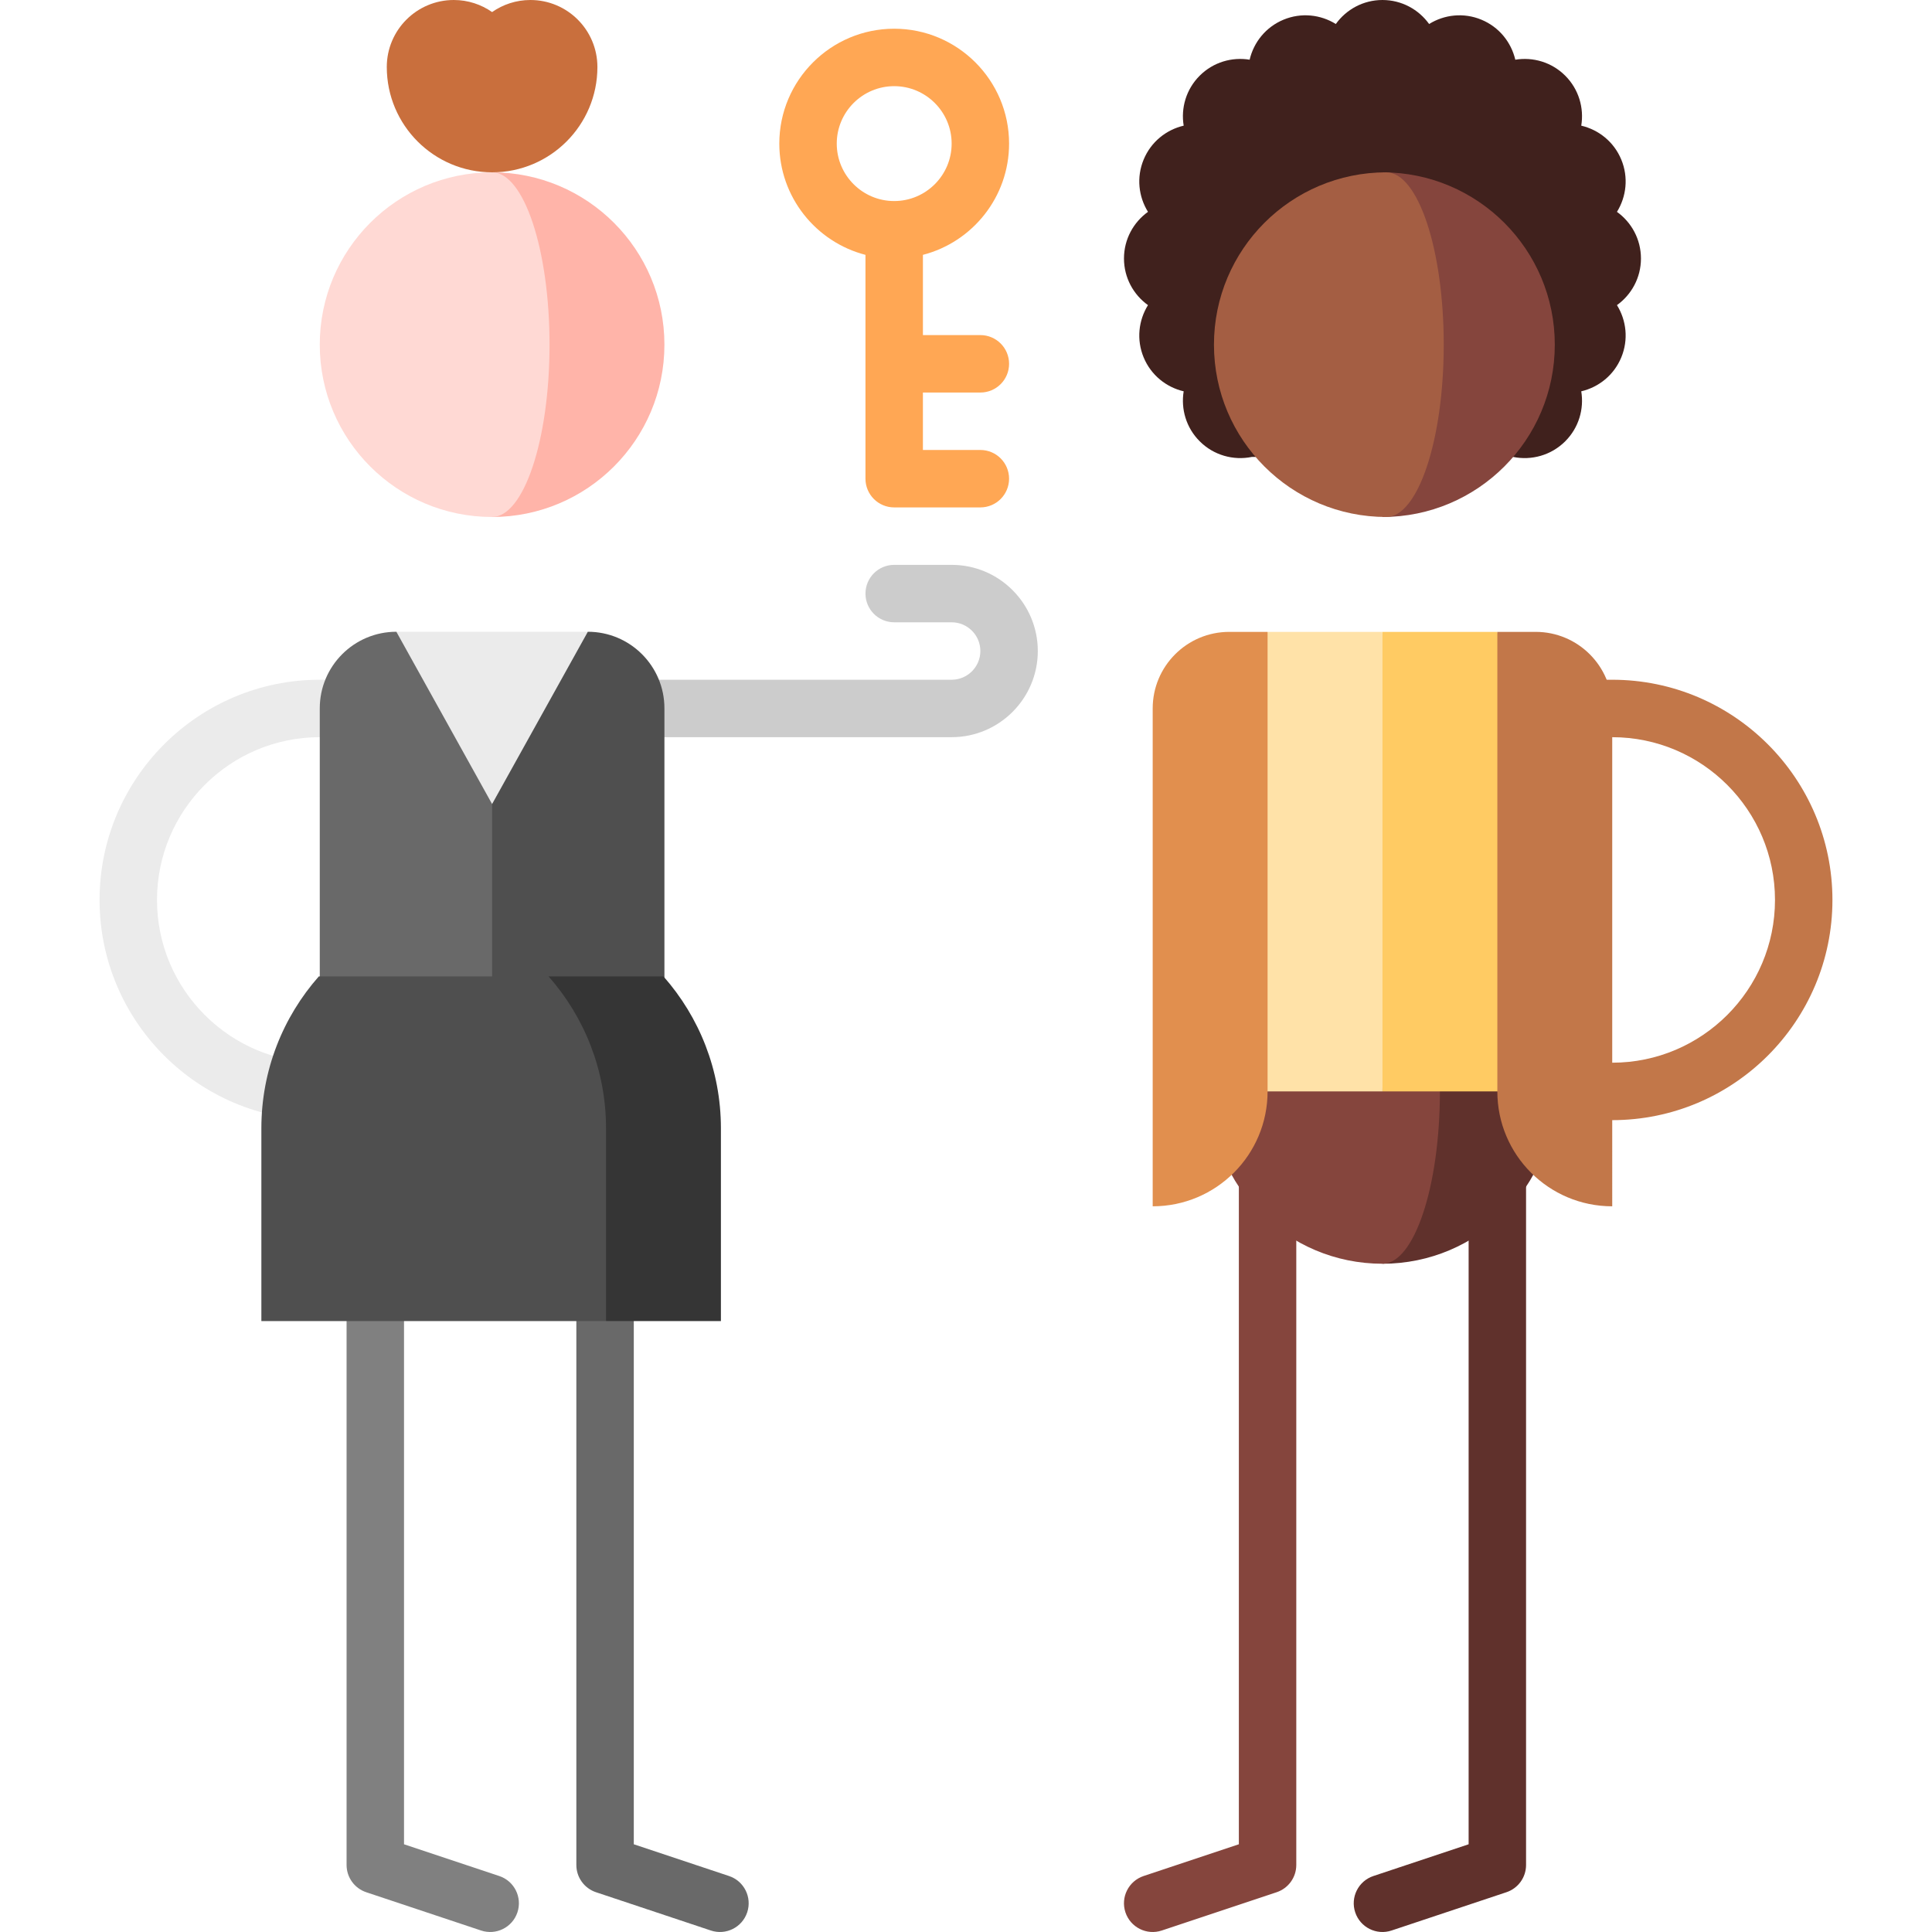 <?xml version="1.0" encoding="iso-8859-1"?>
<!-- Generator: Adobe Illustrator 19.0.0, SVG Export Plug-In . SVG Version: 6.00 Build 0)  -->
<svg version="1.1" id="Capa_1" xmlns="http://www.w3.org/2000/svg" xmlns:xlink="http://www.w3.org/1999/xlink" x="0px" y="0px"
	 viewBox="0 0 512 512" style="enable-background:new 0 0 512 512;" xml:space="preserve">
<path style="fill:#85453D;" d="M328.309,289.237v199.515l-25.24,8.413c-3.988,1.329-6.143,5.64-4.815,9.628
	c1.329,3.988,5.642,6.144,9.628,4.815l30.444-10.149c3.108-1.036,5.204-3.945,5.204-7.221V289.237H328.309z"/>
<path style="fill:#60312C;" d="M389.201,289.237v199.515l-25.24,8.413c-3.988,1.329-6.143,5.64-4.815,9.628
	c1.329,3.988,5.642,6.144,9.628,4.815l30.444-10.149c3.108-1.036,5.204-3.945,5.204-7.221V289.237H389.201z"/>
<path style="fill:#808080;" d="M107.068,289.237v199.515l25.24,8.413c3.988,1.329,6.143,5.64,4.815,9.628
	c-1.329,3.988-5.642,6.144-9.628,4.815l-30.444-10.149c-3.108-1.036-5.204-3.945-5.204-7.221V289.237H107.068z"/>
<path style="fill:#696969;" d="M167.96,289.237v199.515l25.24,8.413c3.988,1.329,6.143,5.64,4.815,9.628
	c-1.329,3.988-5.642,6.144-9.628,4.815l-30.444-10.149c-3.108-1.036-5.204-3.945-5.204-7.221V289.237H167.96z"/>
<path style="fill:#C27749;" d="M427.259,180.139H381.59v15.223h45.669c23.783,0,43.132,19.348,43.132,43.132
	s-19.348,43.132-43.132,43.132H381.59v15.223h45.669c32.177,0,58.355-26.177,58.355-58.355S459.436,180.139,427.259,180.139z"/>
<path style="fill:#EBEBEB;" d="M84.741,281.625c-23.783,0-43.132-19.348-43.132-43.132s19.348-43.132,43.132-43.132h45.669v-15.223
	H84.741c-32.177,0-58.355,26.177-58.355,58.355s26.177,58.355,58.355,58.355h45.669v-15.223H84.741z"/>
<path style="fill:#40211D;" d="M434.87,68.503c0-5.098-2.515-9.599-6.361-12.361c2.497-4.025,3.097-9.145,1.147-13.854
	s-5.996-7.906-10.607-8.986c0.766-4.673-0.638-9.634-4.242-13.238c-3.605-3.605-8.564-5.009-13.238-4.242
	c-1.081-4.611-4.277-8.657-8.986-10.607c-4.709-1.951-9.83-1.35-13.854,1.147C375.965,2.515,371.464,0,366.367,0
	s-9.599,2.515-12.361,6.361c-4.025-2.497-9.145-3.097-13.854-1.147c-4.709,1.951-7.906,5.996-8.986,10.607
	c-4.673-0.766-9.634,0.638-13.238,4.242c-3.605,3.605-5.009,8.564-4.242,13.238c-4.611,1.081-8.657,4.277-10.607,8.986
	c-1.951,4.709-1.35,9.83,1.147,13.854c-3.846,2.762-6.361,7.263-6.361,12.361c0,5.098,2.515,9.599,6.361,12.361
	c-2.497,4.025-3.097,9.145-1.147,13.854c1.951,4.709,5.996,7.906,10.607,8.986c-0.766,4.673,0.638,9.634,4.242,13.238
	c3.748,3.748,8.964,5.133,13.798,4.155h69.283c4.833,0.978,10.049-0.407,13.798-4.155c3.605-3.605,5.009-8.564,4.242-13.238
	c4.611-1.081,8.657-4.277,10.607-8.986c1.951-4.709,1.35-9.83-1.147-13.854C432.355,78.102,434.87,73.601,434.87,68.503z"/>
<path style="fill:#85453D;" d="M366.367,45.669v91.338c25.222,0,45.669-20.447,45.669-45.669S391.589,45.669,366.367,45.669z"/>
<path style="fill:#A45E43;" d="M382.605,91.338c0-25.222-6.816-45.669-15.223-45.669c-25.222,0-45.669,20.447-45.669,45.669
	s20.447,45.669,45.669,45.669C375.789,137.007,382.605,116.56,382.605,91.338z"/>
<path style="fill:#60312C;" d="M366.367,258.791v76.115c25.222,0,45.669-20.447,45.669-45.669L366.367,258.791z"/>
<path style="fill:#85453D;" d="M381.59,289.237l-15.223-30.446l-45.669,30.446c0,25.222,20.447,45.669,45.669,45.669
	C374.774,334.906,381.59,314.459,381.59,289.237z"/>
<polygon style="fill:#FFCB63;" points="396.813,167.453 366.367,167.453 356.218,228.345 366.367,289.237 417.11,289.237 "/>
<polygon style="fill:#FFE2A8;" points="335.921,167.453 315.623,289.237 366.367,289.237 366.367,167.453 "/>
<path style="fill:#E18F4E;" d="M305.475,187.75v131.933c16.815,0,30.446-13.631,30.446-30.446V167.453h-10.149
	C314.562,167.453,305.475,176.54,305.475,187.75z"/>
<path style="fill:#C27749;" d="M406.961,167.453h-10.149v121.784c0,16.815,13.631,30.446,30.446,30.446V187.75
	C427.259,176.54,418.172,167.453,406.961,167.453z"/>
<path style="fill:#CCCCCC;" d="M252.194,149.693h-15.223c-4.204,0-7.611,3.408-7.611,7.611c0,4.204,3.408,7.611,7.611,7.611h15.223
	c4.197,0,7.612,3.414,7.612,7.611c0,4.197-3.414,7.612-7.612,7.612H130.41v15.223h121.784c12.59,0,22.835-10.243,22.835-22.835
	C275.029,159.936,264.785,149.693,252.194,149.693z"/>
<path style="fill:#FFA754;" d="M259.806,104.024c4.205,0,7.611-3.408,7.611-7.611s-3.407-7.611-7.611-7.611h-15.223V67.54
	c13.117-3.389,22.834-15.322,22.834-29.483c0-16.788-13.658-30.446-30.446-30.446s-30.446,13.658-30.446,30.446
	c0,14.16,9.717,26.094,22.834,29.483v59.318c0,4.204,3.408,7.611,7.611,7.611h22.835c4.205,0,7.611-3.408,7.611-7.611
	c0-4.204-3.407-7.611-7.611-7.611h-15.223v-15.223H259.806z M221.748,38.057c0-8.394,6.829-15.223,15.223-15.223
	s15.223,6.829,15.223,15.223s-6.829,15.223-15.223,15.223S221.748,46.451,221.748,38.057z"/>
<rect x="105.039" y="167.422" style="fill:#EBEBEB;" width="50.743" height="76.094"/>
<path style="fill:#4F4F4F;" d="M155.782,167.422L130.41,213.08H99.964l30.446,60.903h45.669V187.72
	C176.079,176.51,166.992,167.422,155.782,167.422z"/>
<path style="fill:#696969;" d="M105.039,167.422c-11.21,0-20.297,9.087-20.297,20.297v86.264h45.669V213.08L105.039,167.422z"/>
<path style="fill:#C96F3D;" d="M140.559,0c-3.776,0-7.27,1.187-10.149,3.197C127.532,1.187,124.038,0,120.262,0
	c-9.809,0-17.76,7.951-17.76,17.76c0,15.414,12.495,27.909,27.909,27.909s27.909-12.495,27.909-27.909
	C158.319,7.951,150.368,0,140.559,0z"/>
<path style="fill:#FFB4A9;" d="M130.41,45.669v91.338c25.222,0,45.669-20.447,45.669-45.669S155.633,45.669,130.41,45.669z"/>
<path style="fill:#FFD9D4;" d="M145.633,91.338c0-25.222-6.816-45.669-15.223-45.669c-25.222,0-45.669,20.447-45.669,45.669
	s20.447,45.669,45.669,45.669C138.817,137.007,145.633,116.56,145.633,91.338z"/>
<path style="fill:#353535;" d="M175.826,258.76H145.38l15.223,91.338h30.446v-51.083
	C191.049,283.578,185.293,269.493,175.826,258.76z"/>
<path style="fill:#4F4F4F;" d="M145.38,258.76H84.488c-9.468,10.732-15.223,24.818-15.223,40.255v51.083h91.338v-51.083
	C160.603,283.578,154.847,269.493,145.38,258.76z"/>
<g>
</g>
<g>
</g>
<g>
</g>
<g>
</g>
<g>
</g>
<g>
</g>
<g>
</g>
<g>
</g>
<g>
</g>
<g>
</g>
<g>
</g>
<g>
</g>
<g>
</g>
<g>
</g>
<g>
</g>
</svg>

